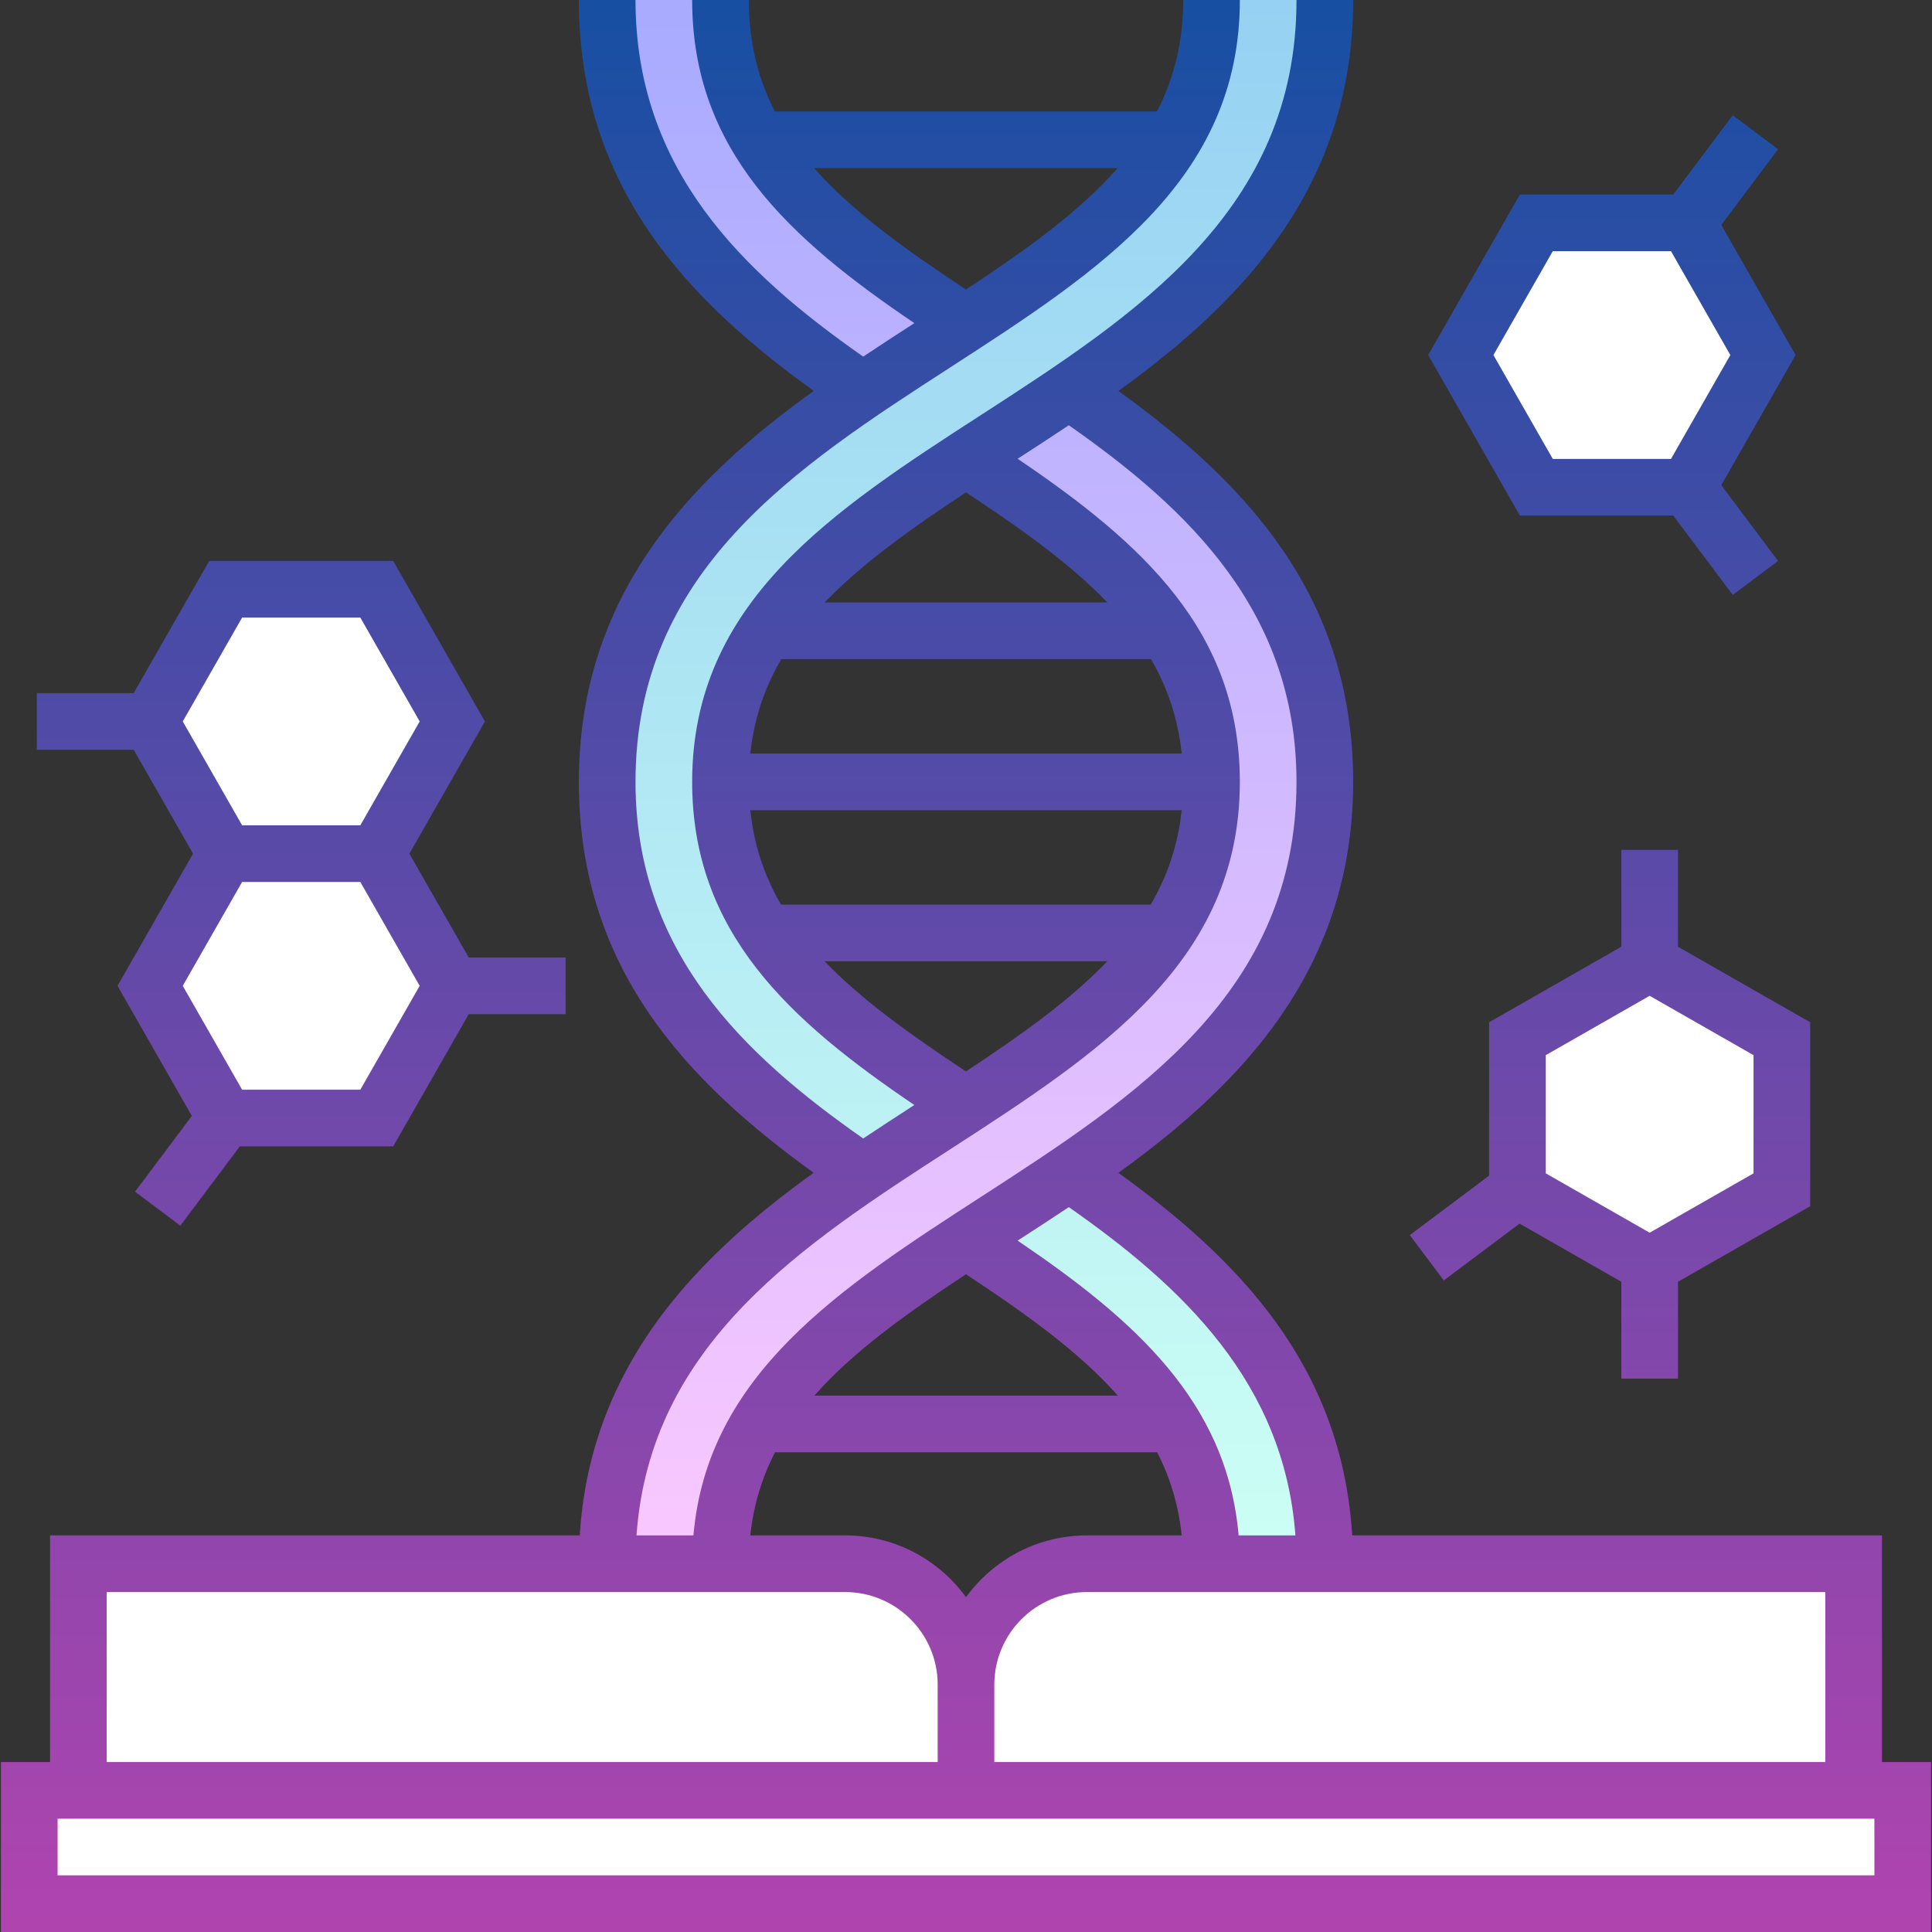 <svg id="Capa_1" enable-background="new 0 0 511.5 511.5" height="512" viewBox="0 0 511.5 511.5" width="512" xmlns="http://www.w3.org/2000/svg" xmlns:xlink="http://www.w3.org/1999/xlink"><rect x="0" y="0" width="511.5" height="511.5" fill="#333333" stroke="none"/><linearGradient id="SVGID_1_" gradientUnits="userSpaceOnUse" x1="255.75" x2="255.75" y1="0" y2="414"><stop offset="0" stop-color="#a8abff"/><stop offset="1" stop-color="#fac8ff"/></linearGradient><linearGradient id="SVGID_2_" gradientUnits="userSpaceOnUse" x1="255.75" x2="255.75" y1="0" y2="414"><stop offset="0" stop-color="#96d1f3"/><stop offset="1" stop-color="#ccfff4"/></linearGradient><linearGradient id="SVGID_3_" gradientUnits="userSpaceOnUse" x1="255.75" x2="255.75" y1="0" y2="511.5"><stop offset="0" stop-color="#174fa3"/><stop offset="1" stop-color="#b044af"/></linearGradient><g><g><path d="m7.75 474h496v30h-496z" fill="#fff"/><path d="m490.75 474h-470v-60h203c17.673 0 32 14.327 32 32 0-17.673 14.327-32 32-32h203z" fill="#fff"/><path d="m350.75 207.005c0 59.911-46.143 89.758-86.853 116.092-39.25 25.389-73.147 47.316-73.147 90.903h-30c0-59.911 46.143-89.758 86.853-116.092 39.25-25.389 73.147-47.316 73.147-90.903 0-40.54-29.323-62.344-65-85.621 2.684-1.751 5.401-3.51 8.147-5.287 6.308-4.081 12.747-8.246 19.124-12.595 34.779 23.714 67.729 52.874 67.729 103.503zm-122.272-103.503c6.377-4.348 12.816-8.514 19.124-12.595 2.747-1.777 5.463-3.536 8.147-5.287-35.677-23.277-65-45.081-65-85.621h-30c.001 50.63 32.951 79.79 67.729 103.503z" fill="url(#SVGID_1_)"/><path d="m160.75 207.005c0-59.913 46.142-89.762 86.853-116.097 39.25-25.39 73.147-47.318 73.147-90.908h30c0 59.913-46.142 89.762-86.853 116.097-39.25 25.39-73.147 47.318-73.147 90.908 0 40.537 29.324 62.34 65 85.616-2.684 1.751-5.401 3.51-8.147 5.287-6.309 4.081-12.748 8.246-19.125 12.595-34.778-23.713-67.728-52.871-67.728-103.498zm122.272 103.497c-6.378 4.348-12.817 8.514-19.125 12.595-2.746 1.777-5.463 3.535-8.147 5.287 35.676 23.276 65 45.079 65 85.616h30c0-50.627-32.95-79.785-67.728-103.498z" fill="url(#SVGID_2_)"/><g fill="#fff"><path d="m446.75 59h-40l-20 35 20 35h40l20-35z"/><path d="m401.75 275v40l35 20 35-20v-40l-35-20z"/><path d="m99.75 226h-40l-20 35 20 35h40l20-35z"/><path d="m99.75 156h-40l-20 35 20 35h40l20-35z"/></g></g><path d="m498.25 466.5v-60h-140.251c-2.763-45.079-30.314-73.19-61.902-95.989 11.479-8.282 22.462-17.306 32.05-27.83 20.256-22.234 30.103-46.99 30.103-75.681 0-49.521-28.846-79.449-62.154-103.49 11.476-8.281 22.456-17.303 32.042-27.824 20.262-22.238 30.112-46.995 30.112-75.686h-15c0 55.826-42.406 83.263-83.424 109.803-39.38 25.475-76.576 49.536-76.576 97.197 0 39.929 25.838 63.217 58.823 85.554-4.504 2.914-9.033 5.855-13.541 8.864-31.833-22.275-60.282-49.476-60.282-94.418 0-55.836 42.41-83.266 83.424-109.792 39.38-25.475 76.576-49.537 76.576-97.208h-15c0 11.227-2.49 20.868-6.941 29.5h-101.17c-4.441-8.632-6.889-18.257-6.889-29.5h-15c0 39.929 25.838 63.217 58.823 85.554-4.504 2.914-9.033 5.855-13.541 8.864-31.832-22.275-60.282-49.476-60.282-94.418h-15c0 49.522 28.848 79.45 62.157 103.492-11.474 8.278-22.454 17.298-32.042 27.819-20.264 22.237-30.115 46.996-30.115 75.689 0 49.522 28.848 79.45 62.157 103.492-11.474 8.277-22.454 17.298-32.042 27.819-18.477 20.276-28.292 42.649-29.881 68.189h-140.234v60h-13v45h511v-45zm-282.709-422h80.36c-10.181 11.57-24.173 21.621-40.155 32.156-16.255-10.727-30.151-20.761-40.205-32.156zm267.709 377v45h-220v-20.5c0-13.509 10.991-24.5 24.5-24.5zm-176.891-37c3.421 6.646 5.647 13.89 6.494 22h-25.103c-13.147 0-24.816 6.458-32 16.367-7.184-9.909-18.853-16.367-32-16.367h-25.105c.859-8.107 3.12-15.354 6.548-22zm-90.753-15c10.176-11.56 24.16-21.606 40.141-32.141 16.255 10.721 30.151 20.751 40.205 32.141zm127.355 37h-15.036c-3.039-35.417-27.639-57.148-58.504-78.04 4.508-2.917 9.04-5.862 13.552-8.873 30.017 21.004 57.009 46.4 59.988 86.913zm-87.214-276.141c14.812 9.769 27.655 18.968 37.427 29.141h-74.822c9.884-10.324 22.814-19.53 37.395-29.141zm-48.899 44.141h97.867c4.353 7.46 7.162 15.653 8.138 25h-114.207c.99-9.343 3.847-17.543 8.202-25zm-.066 65c-4.352-7.46-7.159-15.654-8.135-25h114.208c-.99 9.344-3.845 17.544-8.198 25zm11.536 15h74.839c-9.887 10.331-22.824 19.54-37.411 29.156-14.813-9.775-27.656-18.978-37.428-29.156zm33.356 49.708c39.38-25.475 76.576-49.536 76.576-97.208 0-39.93-25.841-63.211-58.828-85.54 4.508-2.917 9.04-5.862 13.551-8.874 31.831 22.274 60.277 49.475 60.277 94.414 0 55.826-42.396 83.257-83.449 109.819-37.243 24.092-72.511 46.933-76.211 89.681h-15.075c3.621-50.848 44.024-76.982 83.159-102.292zm-223.424 117.292h195.5c13.509 0 24.5 10.991 24.5 24.5v20.5h-220zm468 75h-481v-15h481zm-53.25-360 15.75 21 12-9-15.043-20.058 19.681-34.442-19.681-34.442 15.043-20.058-12-9-15.75 21h-40.603l-24.285 42.5 24.286 42.5zm-31.897-70h31.295l15.714 27.5-15.714 27.5h-31.295l-15.715-27.5zm-359.991 159.5-20 35 19.681 34.442-15.043 20.058 12 9 15.75-21h40.603l20-35h25.648v-15h-25.648l-15.715-27.5 20-35-24.286-42.5h-48.705l-20 35h-25.647v15h25.648zm60 35-15.714 27.5h-31.295l-15.715-27.5 15.714-27.5h31.295zm-47.009-97.5h31.295l15.714 27.5-15.714 27.5h-31.295l-15.715-27.5zm338.205 160.457 26.942 15.396v25.647h15v-25.648l35-20v-48.705l-35-20v-25.647h-15v25.647l-35 20v40.603l-21 15.75 9 12zm6.942-44.604 27.5-15.714 27.5 15.714v31.295l-27.5 15.714-27.5-15.714z" fill="url(#SVGID_3_)"/></g></svg>